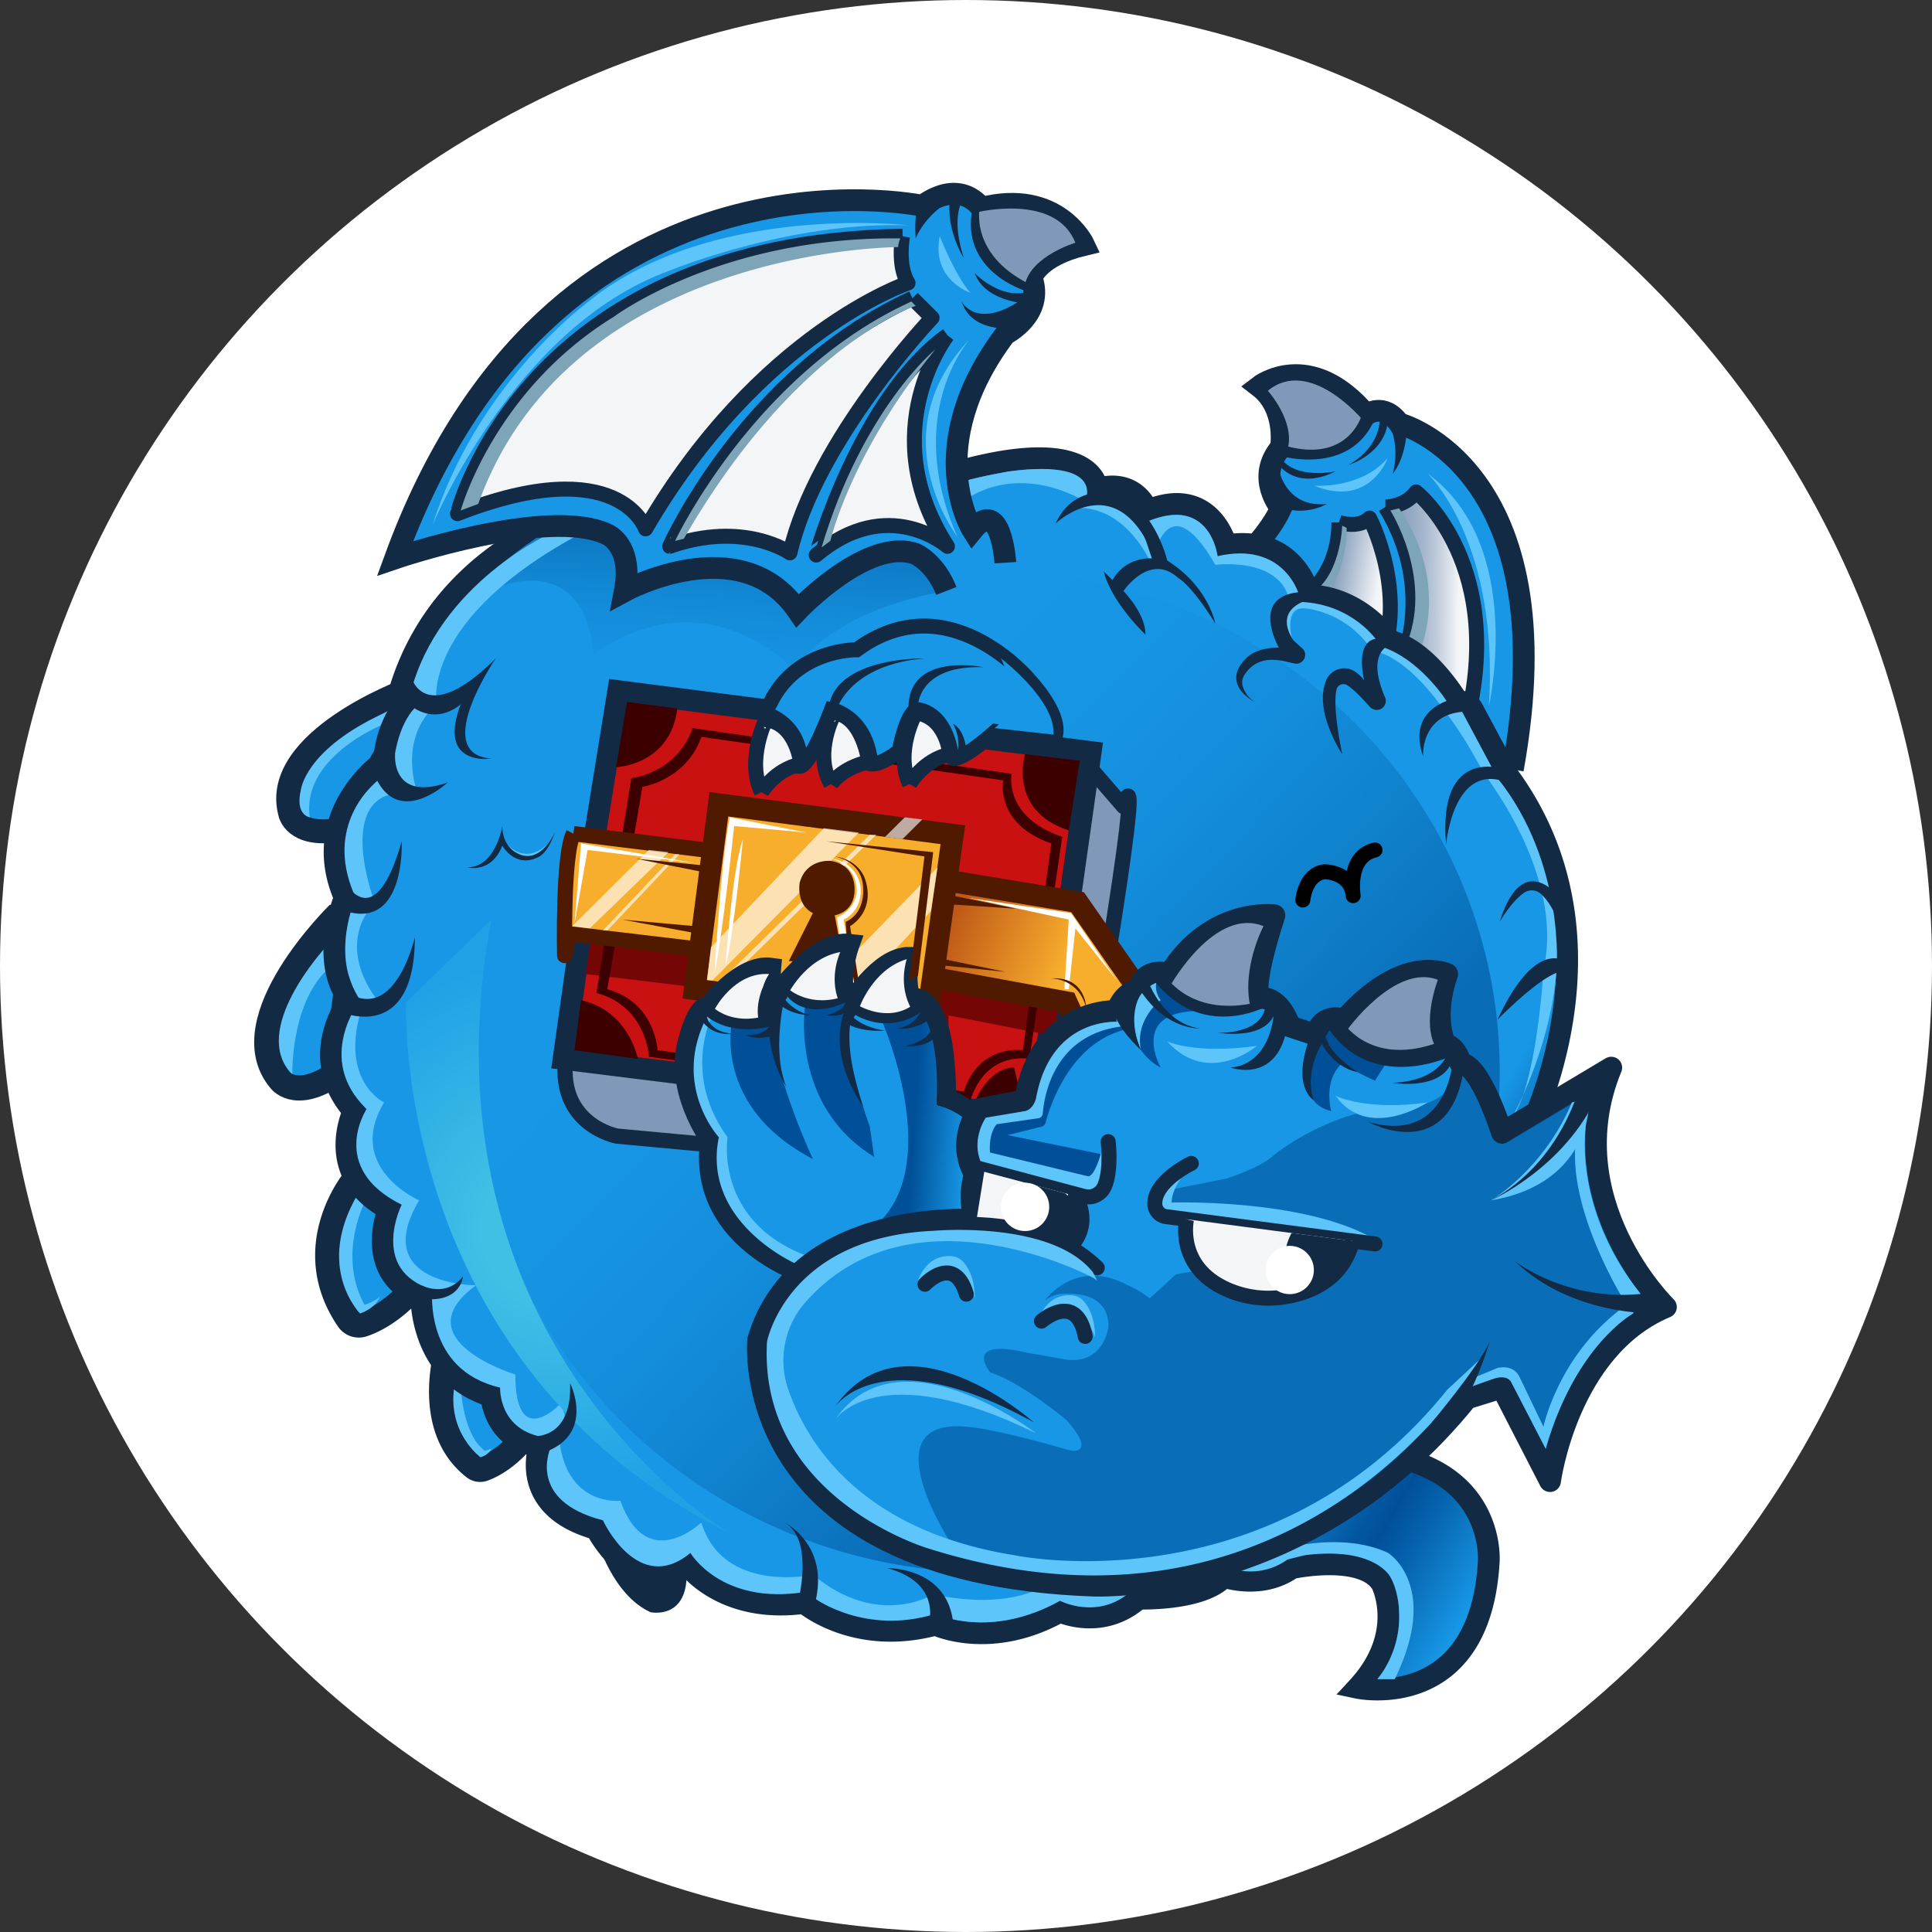 <svg width="80" height="80" xmlns="http://www.w3.org/2000/svg"><rect width="100%" height="100%" fill="#333333" stroke="none"/><defs><linearGradient x1="103.377%" y1="54.281%" x2="13.284%" y2="34.301%" id="a"><stop stop-color="#F3F5F7" offset="33%"/><stop stop-color="#8099B9" offset="78%"/></linearGradient><linearGradient x1="94.758%" y1="50.667%" x2="-15.829%" y2="48.533%" id="b"><stop stop-color="#F3F5F7" offset="33%"/><stop stop-color="#E4E9EF" offset="37%"/><stop stop-color="#C0CCDC" offset="48%"/><stop stop-color="#A4B6CC" offset="59%"/><stop stop-color="#90A6C2" offset="70%"/><stop stop-color="#849CBB" offset="81%"/><stop stop-color="#8099B9" offset="91%"/></linearGradient><linearGradient x1="79.8%" y1="65.444%" x2="96.963%" y2="75.104%" id="c"><stop stop-color="#1797E5" offset="12%"/><stop stop-color="#1693E1" offset="14%"/><stop stop-color="#0A6FBA" offset="33%"/><stop stop-color="#0358A2" offset="48%"/><stop stop-color="#005099" offset="57%"/><stop stop-color="#0663AD" offset="71%"/><stop stop-color="#1694E2" offset="99%"/><stop stop-color="#1797E5" offset="100%"/></linearGradient><linearGradient x1="17.398%" y1="19.164%" x2="90.637%" y2="88.436%" id="d"><stop stop-color="#1797E5" offset="13%"/><stop stop-color="#1693E1" offset="26%"/><stop stop-color="#1287D4" offset="40%"/><stop stop-color="#0B73BE" offset="54%"/><stop stop-color="#0257A0" offset="69%"/><stop stop-color="#005099" offset="72%"/></linearGradient><linearGradient x1="35270.022%" y1="96762%" x2="24030.692%" y2="52764%" id="e"><stop stop-color="#F3F5F7" offset="33%"/><stop stop-color="#8099B9" offset="78%"/></linearGradient><linearGradient x1="77.46%" y1="59.57%" x2="-20.237%" y2="30.76%" id="f"><stop stop-color="#F7AE2D" offset="17%"/><stop stop-color="#B04211" offset="86%"/></linearGradient><linearGradient x1="14566.568%" y1="61809%" x2="22333.701%" y2="63062%" id="g"><stop stop-color="#F7AE2D" offset="17%"/><stop stop-color="#B04211" offset="86%"/></linearGradient><linearGradient x1="34.269%" y1="186.413%" x2="62.492%" y2="-33.583%" id="h"><stop stop-color="#1797E5" offset="26%"/><stop stop-color="#1694E2" offset="40%"/><stop stop-color="#138BD8" offset="51%"/><stop stop-color="#0E7CC8" offset="61%"/><stop stop-color="#0767B1" offset="70%"/><stop stop-color="#005099" offset="77%"/></linearGradient><linearGradient x1="125.394%" y1="63.718%" x2="29.624%" y2="50.16%" id="i"><stop stop-color="#1797E5" offset="26%"/><stop stop-color="#005099" offset="77%"/></linearGradient><linearGradient x1="76216%" y1="61481.215%" x2="64061%" y2="63674.026%" id="j"><stop stop-color="#1797E5" offset="26%"/><stop stop-color="#005099" offset="77%"/></linearGradient><radialGradient cx="95486.255%" cy="96503.122%" fx="95486.255%" fy="96503.122%" r="57882.711%" gradientTransform="matrix(.698 0 0 1 287.975 0)" id="k"><stop stop-color="#1797E5" offset="26%"/><stop stop-color="#005099" offset="77%"/></radialGradient><linearGradient x1="7860.145%" y1="14816%" x2="22555.302%" y2="18327%" id="l"><stop stop-color="#F3F5F7" offset="33%"/><stop stop-color="#8099B9" offset="78%"/></linearGradient><linearGradient x1="35926%" y1="0%" x2="58619%" y2="0%" id="m"><stop stop-color="#F3F5F7" offset="33%"/><stop stop-color="#8099B9" offset="78%"/></linearGradient><linearGradient x1="48597%" y1="0%" x2="59943%" y2="0%" id="n"><stop stop-color="#F3F5F7" offset="33%"/><stop stop-color="#8099B9" offset="78%"/></linearGradient><linearGradient x1="39819.394%" y1="9154%" x2="36788.081%" y2="935%" id="o"><stop stop-color="#F3F5F7" offset="33%"/><stop stop-color="#8099B9" offset="78%"/></linearGradient><linearGradient x1="54492.289%" y1="17889%" x2="50233.06%" y2="21784%" id="p"><stop stop-color="#F3F5F7" offset="33%"/><stop stop-color="#8099B9" offset="78%"/></linearGradient><linearGradient x1="71083.454%" y1="75017%" x2="65606.622%" y2="69715%" id="q"><stop stop-color="#F3F5F7" offset="33%"/><stop stop-color="#8099B9" offset="78%"/></linearGradient><linearGradient x1="79077.849%" y1="68941%" x2="71704.719%" y2="66389%" id="r"><stop stop-color="#F3F5F7" offset="33%"/><stop stop-color="#8099B9" offset="78%"/></linearGradient><linearGradient x1="52095%" y1="55530.56%" x2="57572%" y2="55209.735%" id="s"><stop stop-color="#F3F5F7" offset="33%"/><stop stop-color="#8099B9" offset="78%"/></linearGradient><linearGradient x1="46058%" y1="62162.465%" x2="51546%" y2="62359.382%" id="t"><stop stop-color="#F3F5F7" offset="33%"/><stop stop-color="#8099B9" offset="78%"/></linearGradient><linearGradient x1="42868%" y1="18228.118%" x2="46486%" y2="20022.407%" id="u"><stop stop-color="#F3F5F7" offset="33%"/><stop stop-color="#8099B9" offset="78%"/></linearGradient><linearGradient x1="48770%" y1="18471.306%" x2="52587%" y2="20413.002%" id="v"><stop stop-color="#F3F5F7" offset="33%"/><stop stop-color="#8099B9" offset="78%"/></linearGradient><linearGradient x1="55763%" y1="19174.128%" x2="59200%" y2="20989.614%" id="w"><stop stop-color="#F3F5F7" offset="33%"/><stop stop-color="#8099B9" offset="78%"/></linearGradient><linearGradient x1="32560.007%" y1="70717%" x2="37094.461%" y2="70939%" id="x"><stop stop-color="#F3F5F7" offset="33%"/><stop stop-color="#8099B9" offset="78%"/></linearGradient><radialGradient cx="49.998%" cy="50.341%" fx="49.998%" fy="50.341%" r="134.446%" gradientTransform="matrix(1 0 0 .528 0 .238)" id="y"><stop stop-color="#3FC0E5" offset="17%"/><stop stop-color="#20A1E6" offset="62%"/></radialGradient><linearGradient x1="81407%" y1="37915.97%" x2="76030%" y2="36529.487%" id="z"><stop stop-color="#1797E5" offset="26%"/><stop stop-color="#005099" offset="77%"/></linearGradient><linearGradient x1="98068%" y1="72403.545%" x2="91216%" y2="69236.739%" id="A"><stop stop-color="#1797E5" offset="26%"/><stop stop-color="#005099" offset="77%"/></linearGradient><linearGradient x1="53741%" y1="28832.683%" x2="37889%" y2="26492.488%" id="B"><stop stop-color="#1797E5" offset="26%"/><stop stop-color="#005099" offset="77%"/></linearGradient><linearGradient x1="59233%" y1="16455.549%" x2="41775%" y2="15136.657%" id="C"><stop stop-color="#1797E5" offset="26%"/><stop stop-color="#005099" offset="77%"/></linearGradient><linearGradient x1="62525%" y1="25691.406%" x2="70568%" y2="28954.295%" id="D"><stop stop-color="#1797E5" offset="26%"/><stop stop-color="#005099" offset="77%"/></linearGradient></defs><g fill="none" fill-rule="evenodd"><circle fill="#FFF" cx="40" cy="40" r="40"/><g transform="translate(11 8)"><g fill-rule="nonzero" stroke="#122A44"><path d="M40.593 15.03s.996-.992 1.45-1.983c0 0-1.088-1.262 0-2.524 0 0 .271-1.62-.907-2.523 0 0 2.084-1.62 4.439 1.171 0 0 .724-.54 1.358.361 0 0 6.974 1.802 4.71 14.33" stroke-width=".901" fill="#1797E5"/><g stroke-linejoin="round" stroke-width=".62"><path d="M1.912 1.29s.815.27 1.268-.18c0 0 1.6 3.033.438 6.022L.01 4.714s1.901-.902 1.901-3.424" fill="url(#a)" transform="translate(42.53 12.343)"/><path d="M3.836.65S4.65.653 5.107.025c0 0 3.88 3.053 1.989 9.938L4.436 7.32s1.556-3.146-.6-6.671" fill="url(#b)" transform="translate(42.53 12.343)"/></g><g fill="#1797E5"><path d="M5.795 20.606S.2 22.689 1.014 25.664c0 0 .172.978 1.943.714 0 0 3.901-5.513 2.838-5.772" stroke-width=".991"/><g stroke-width="1.042"><path d="M3.706 40.805s-2.356 2.789-.281 5.83a.524.524 0 0 0 .598.204c.685-.227 2.173-1 3.512-3.602M7.416 48.317c-.191.971-.41 3.174 1.225 4.444a.387.387 0 0 0 .368.06c.45-.16 1.558-.722 2.517-2.562a.385.385 0 0 0-.17-.524L7.97 48.05a.39.39 0 0 0-.554.267"/></g></g></g><g fill="#7DA4B7" fill-rule="nonzero"><path d="M44.578 13.768s-.067 2.264-1.437 2.89l.74.076s.88-1.074.88-2.876M46.571 13.137s1.72 2.703.725 5.407l.543.27s1.177-2.703-.906-5.766"/></g><path d="M3.03 29.827s-4.507 4.39-2.443 6.881c0 0 .586.861 2.182-.15-.002 0 1.4-6.94.26-6.73" stroke="#122A44" stroke-width="1.042" fill="#1797E5" fill-rule="nonzero"/><path d="M13.722 55.771s.638 2.274 2.217 2.988c0 0 2.562.545.978-4.012" fill="#122A44" fill-rule="nonzero"/><g fill="#5DC5F9" fill-rule="nonzero"><path d="M4.727 22.058s-3.26 1.352-2.898 3.786c0 0-.634-.09-.362-1.172 0 0 .18-1.532 3.08-2.974l.724-.36-.453.72M2.463 31.25s-3.17 3.425-1.359 5.228c0 0-.09-3.425 1.902-4.686M4.184 41.614s-1.268 2.254-.091 4.417c0 0 .544-.181.634-.361 0 0-.09.45-.814.72 0 0-1.902-1.892-.09-4.955M8.078 49.455s.09 1.983.997 2.614c0 0 .09 0 .271-.09 0 0-.09.27-.453.36 0 0-1.358-.991-1.087-2.884"/></g><path d="M52.096 39.272s4.437-8.201-.634-15.14l-1.45-2.704s-.18-.45-.633-.36c0 0-1.268-2.163-2.808-2.524 0 0-1.178-1.803-3.353-1.893 0 0-.543-2.525-3.441-2.072 0 0-.634-2.524-3.26-1.442 0 0-.454-1.352-2.084-.901 0 0-.09-2.434-6.34-.541 0 0-18.748-2.614-22.463 8.651 0 0-.169.421.31.531a.03.03 0 0 1 .017.048 4.312 4.312 0 0 0-1.051 2.573s-3.17 2.163-1.629 5.678c0 0-1.086 2.525.181 4.235 0 0-1.81 2.344.182 4.596 0 0-1.268 2.614 1.449 4.056 0 0-1.087 2.703 1.359 3.604 0 0-.091 3.245 2.898 4.146 0 0 .09 1.803 1.992 2.074 0 0-.905 2.525 2.355 3.424 0 0 1.54 3.064 3.804 1.532 0 0 1.449 1.983 4.8 1.532 0 0 2.084 1.802 5.435.901 0 0 2.264 1.082 5.162-.54 0 0 1.721.81 3.26-.541 0 0 2.627.09 3.533-.901 0 0 1.54.54 2.808-.361 0 0 2.898-.63 3.713.63 0 0 1.087 2.074-.996 4.326 0 0 5.072 1.082 5.434-5.226 0 0 .272-3.425-3.804-4.326l5.254-13.065z" stroke="#122A44" stroke-width=".901" fill="url(#c)" fill-rule="nonzero"/><ellipse fill="url(#d)" fill-rule="nonzero" opacity=".604" cx="29.906" cy="36.387" rx="21.194" ry="20.727"/><g fill-rule="nonzero" stroke="#122A44"><path d="M21.77 3.139l1.442 1.668S24.3 1.022 21.763 15.89l-1.45 4.236-18.068-1.668S-.2 18.009.115 15.27L21.771 3.139" stroke-width=".631" fill="url(#e)" stroke-linejoin="round" transform="translate(12.309 20.587)"/><path stroke-width=".901" fill="#C91111" d="M13.693 26.204l.906-5.587 19.564 2.523-.816 5.768L31.9 38.28l-19.564-2.433z"/></g><path fill="#750606" fill-rule="nonzero" d="M13.512 30.62l-.271 1.712 5.978.721 9.056 1.983v-.991l4.41.862.21-1.854-19.383-2.433"/><path d="M30.892 24.04l-13.213-1.891c-.666 1.89-2.536 2.072-2.536 2.072l-1.445 8.895c2.09.567 2.172 2.641 2.172 2.641l13.314 1.802c.666-2.08 2.443-1.712 2.443-1.712l1.359-9.192c-2.471-.851-2.094-2.616-2.094-2.616zm.462 11.446s-1.812-.27-2.446 1.713l-12.679-1.713s-.089-1.984-2.082-2.523l1.18-6.76.271-1.62s1.812-.27 2.445-2.072l12.5 1.802s-.365 1.802 1.99 2.612l-1.18 8.561z" fill="#3D0000" fill-rule="nonzero"/><g fill-rule="nonzero" stroke="#4F1A00"><path stroke-width=".901" fill="url(#f)" d="M15.285 3.11l5.978.99 3.079 4.417-2.717 1.532-.815-1.803-5.888-1.081.363-4.055z" transform="translate(12.357 25.257)"/><path d="M.386 1.262l6.52.81-.632 4.057-6.068-.722-.182.902s-.091-4.146.362-5.047" stroke-width=".631" fill="url(#g)" stroke-linejoin="round" transform="translate(12.357 25.257)"/><path stroke-width=".901" fill="#F7AE2D" d="M18.765 25.303l-.996 7.66 9.6 1.352 1.088-7.75-9.692-1.262z"/></g><g fill="#FFF" fill-rule="nonzero" opacity=".63"><path d="M27.823 27.916l-.272 1.803-3.17 3.425-.362-1.308 3.804-3.92M23.113 26.294l-4.676 4.934-.162 1.352.219.023 6.068-6.128-1.45-.181M25.015 26.565l-6.25 6.128.725-.45 5.797-5.678h-.272"/></g><g fill="#4F1A00" fill-rule="nonzero"><path d="M22.66 29.81l-.996 1.982 2.299.222-.399-2.115s.725-.09.814-.901c0 0 .181-1.172-.996-1.352 0 0-.996-.09-1.268.901.003-.001-.178.901.546 1.262"/><path d="M23.564 27.466s1.177.18 1.177 1.351c0 0 .09.992-.724 1.352l.183 2.523h.362l-.362-2.343s1.012-.543.654-1.843a1.342 1.342 0 0 0-.439-.685 1.605 1.605 0 0 0-.851-.355z"/></g><path d="M23.385 27.556s1.089.18 1.089 1.352c0 0 0 .72-.814 1.081l.362 2.794h.362l-.453-2.704s.59-.23.697-.994a1.335 1.335 0 0 0-.264-1.008 1.348 1.348 0 0 0-.91-.514l-.07-.007z" fill="#FFF" fill-rule="nonzero"/><g fill="#3D0000" fill-rule="nonzero"><path d="M30.993 36.207s-1.077-.122-1.762 1.742l2.124-.21M31.445 23.23s-.724 2.343 1.812 3.155l.453-2.885M14.962 21.067l-.453 2.704s2.264-.09 2.536-2.433M13.06 33.414l-.272 2.072 2.626.361s-.362-1.983-2.354-2.433"/></g><path d="M29 12.686s1.902-1.532 4.8 0l-.178.36s1.811-.27 3.079 2.344c0 0 .544-3.605 2.626 0 0 0 2.718-.36 3.08 1.532 0 0-.453.901.09 1.532 0 0-.362-1.352.544-1.262 0 0 1.54.09 2.627 1.532l.362.27s1.177.18 2.717 2.344c.49.636.93 1.307 1.321 2.008.22.4.462.79.722 1.166.885 1.28 2.831 4.542 2.123 7.64 0 0-.271 4.866-1.358 6.218 0 0 1.628-2.794 1.902-6.218 0 0 .362-4.416-2.446-7.93l-1.54-2.884-.543-.27s-1.177-1.893-2.902-2.344v-.18s-.996-1.532-3.17-1.62l-.09-.36s-.634-2.164-3.353-1.533c0 0-.271-2.523-2.898-1.442 0 0-1.628-.901-2.626-.72 0 0 1.086-1.893-3.08-1.353 0 0-1.67.286-2.148.503l.339.667z" fill="#5DC5F9" fill-rule="nonzero"/><path d="M7.897 17.127s6.52-7.596 14.31-4.711c5.911 2.188 5.525 4.146 5.525 4.146s-4.01.625-5.872 3.154c0 0-3.63-3.945-8.286-.607 0 0-.09-5.277-5.677-1.982" fill="url(#h)" fill-rule="nonzero"/><path d="M34.706 57.746s-.596.762-2.245-.206c0 0-1.468 1.197-4.82.477 0 0-2.264 1.442-4.98-.81 0 0-3.714.81-4.62-2.163 0 0-2.264 2.163-3.352-.901 0 0-2.265.27-2.539-2.614 0 0 .543-.901 0-1.351 0 0-1.812 1.892-1.812-1.262 0 0-4.709-1.442-1.628-3.695 0 0-4.438 0-2.355-3.515 0 0-3.08-1.352-1.45-4.055 0 0-1.901-.901-.905-3.966l.634-.27s-1.72-1.982-.272-3.875l.091-.36s-1.45-3.966.906-4.326l.906-.09s-.815-2.163.814-3.605c0 0-.725-3.515 6.068-7.12h-1.265s-4.71 2.073-5.887 6.67l.362.45s-.766.458-1.03 2.218c-.045.298-.192.583-.443.755-.791.54-2.419 2.317-1.153 5.046 0 0-1.087 2.343.181 4.236 0 0-1.902 2.433.272 4.506 0 0-1.629 2.433 1.449 3.965 0 0-1.359 2.704 1.268 3.515 0 0-.362 3.336 2.808 4.055 0 0-.09 1.802 1.902 2.073l.18.45s-.996 2.163 2.174 2.974c0 0 1.45 3.155 3.623 1.352 0 0 1.268 2.163 4.71 1.62l.453.27s2.083 1.533 4.98.632c0 0 2.265 1.081 5.163-.541 0 0 1.54.81 2.898-.36l-1.086-.18z" fill="#5DC5F9" fill-rule="nonzero"/><path d="M22.841 44.949s-5.072-1.352-4.438-5.767c0 0-1.54-2.073-.905-4.146 0 0 .362-1.442.814-1.352 0 0 1.358-1.802 2.626-1.62 0 0-.09.901.272 1.082 0 0 1.54-2.253 2.99-2.073 0 0-.635 1.712 0 2.523 0 0 1.176-1.982 2.445-1.982 0 0-.182 1.171.09 1.712 0 0 1.449-.45 1.449 4.146 0 0 1.087.36 1.628 1.352l-.18 5.046" stroke="#122A44" stroke-width=".811" fill="#1797E5" fill-rule="nonzero"/><path d="M25.483 34.186s3.065 6.888-.92 9.05l4.256-.632L29 38.37s-.55-.481-1.227-.601c0 0 .23-2.824-.675-3.906" fill="url(#i)" fill-rule="nonzero"/><g fill="#5DC5F9" fill-rule="nonzero"><path d="M18.494 34.045s-1.268 2.433.634 5.046c0 0-.634 3.875 3.985 5.137l-1.177.092s-3.895-1.716-3.17-5.229c0 0-2.083-2.253-.363-5.227l.09.18zM40.423 56.562l2.163-.528s2.174-.54 3.894.27c0 0 2.174 1.352.272 5.227h-.726s.997-1.081.906-2.794c0 0 0-.81-.362-1.442 0 0-.634-1.261-3.532-.9l-.725.18a2.605 2.605 0 0 1-2.355.36l.465-.373z"/></g><path d="M35.25 33.864s-3.17-.18-3.804 3.695l-1.902.36s-.996 1.263-.181 2.704c0 0-.363 1.172.09 1.893 0 0-7.426-.54-9.057 4.956 0 0-.996 9.643 13.858 10.184 0 0 8.876.45 15.488-7.75l1.448-.45 1.993 3.874s.724-5.497 4.8-7.21c0 0-4.528-4.415-2.264-9.912l-4.529 2.704s-.906-2.884-1.72-2.884c0 0-.091-.631-.635-.81 0 0-.543-1.082.09-2.884 0 0-1.81-.901-4.256 1.892 0 0-.906-.36-1.178.631l-1.086-.36s-.362-1.262-1.269-1.172c0 0-.362-.36.635-3.424 0 0-2.627-.361-4.348 2.433 0 0-.996-.36-1.268.63 0-.001-.634.089-.905.9" stroke="#122A44" stroke-width=".901" fill="#1797E5" fill-rule="nonzero" stroke-linejoin="round"/><path d="M34.706 39.812l-3.985-.81 1.373-.34a.24.24 0 0 0 .204-.177c.18-.687 1.044-3.427 3.497-3.899l-.272-.27s-2.717-.09-3.623 3.695l-2.083.45v1.532l4.347 1.08" fill="url(#j)" fill-rule="nonzero"/><path d="M28.457 56.034s-3.533-5.317.543-4.957c0 0 .906 0 4.347.992 0 0 1.088.18-.18-1.262 0 0-1.812-1.532-3.17-1.983 0 0-1.178-1.442 1.539-.81l1.54.27s1.45.361 1.811-1.261c0 0 .272-1.62-1.992-1.442 0 0-.272 0-.634.27 0 0 1.268-1.802 3.441-.63.325.139.63.32.906.54l1.085-.992.996-.18-.814-2.614s-.996.27-.362-.72l2.264-.451s1.45-.451 1.993-.992c0 0 2.538-2.073 5.615-1.982 0 0 1.812-.09 1.902-1.62 0 0 .725.63 1.45 2.703 0 0 .09.45.542.45l2.842-1.721.558.86s-1.042 2.932 1.856 7.258c0 0-2.627 2.884-3.623 5.858l-1.308-2.928-2.405.855s-5.527 10.094-20.742 6.489" fill="url(#k)" fill-rule="nonzero" opacity=".596"/><g fill="#1797E5" fill-rule="nonzero" stroke="#122A44"><path d="M30.63 15.3s-.18-2.794-1.358-1.352c0 0-2.174-3.425 1.358-8.111 0 0 1.629-.81 1.087-2.343 0 0 .272-.901 2.174-1.352 0 0-1.087-2.343-4.257-1.532 0 0-.814-1.261-2.445-.09 0 0-15.307-3.244-21.828 14.6 0 0 6.34-2.163 8.786-.992 0 0 1.086.45.724 2.343 0 0 4.8-2.613 7.155.81 0 0 2.898-3.064 4.891-2.343 0 0 .814.36 1.268 1.532" stroke-width=".901"/><path d="M31.627 20.166s-3.353-4.055-7.155-1.261c0 0-2.49-.046-3.578 2.207 0 0-.181.27-.181.45 0 0 1.45.362 1.45 2.164 0 0 .361 0 1.267-2.343 0 0 1.45.27 1.628 2.253 0 0 .363.09 1.178-.541 0 0 .272-1.532.724-1.712 0 0 1.178 0 1.45 1.983 0 0 .18.36 1.81-1.082l2.446.27s.455-.72-1.04-2.388" stroke-width=".62"/></g><g fill="#5DC5F9" fill-rule="nonzero"><path d="M34.706 39.272s-.27 1.351-.634 1.441l-4.076-.991s-.09-.721.272-1.171l1.72-.245a.222.222 0 0 0 .192-.202c.054-.704.45-3.298 3.342-3.609l-.191-.18s-2.797-.27-3.43 3.154c0 0-.091.45-.454.54l-1.628.271s-.634.902-.181 1.893l4.438 1.171s.811.18.63-2.072M38.329 40.263s-.814.81-.814 1.532c0 0 5.525-.18 8.423 1.532l-8.877-1.172s-.634-.63 1.268-1.892M31.99 46.661s.315-1.102 1.392-1.025c.18.013.35.093.472.225.212.226.49.683.49 1.521 0 0-.544-1.892-2.355-.72M27.008 45.04s.316-1.101 1.393-1.026c.18.012.35.093.472.225.212.226.49.683.49 1.52 0 0-.544-1.891-2.355-.72"/></g><g stroke="#122A44" stroke-width=".62"><g stroke-linecap="round"><path d="M32.125 46.706s1.449-1.262 1.811.631M27.3 45.178s1.208-1.287 1.715.41M38.329 40.174s-1.553.739-1.51 1.695a.54.54 0 0 0 .472.51l8.646 1.13"/></g><g stroke-linejoin="round"><path d="M38.132 42.487s-.456 1.951 1.657 2.9c.765.341 1.615.448 2.442.309 1.014-.168 2.372-.7 2.771-2.31" fill="#F3F5F7" fill-rule="nonzero"/><g stroke-linecap="round"><path d="M34.887 39.272s.144 1.175-.155 1.861a.735.735 0 0 1-.867.402l-4.57-1.218"/><path d="M33.529 41.524s.724 1.082-.182 2.073c0 0-1.811-.9-4.256-.9l.364-2.254" fill="#F3F5F7" fill-rule="nonzero"/></g></g><path d="M34.436 44.498s-.972-.988-2.208-1.306" stroke-linecap="round" stroke-linejoin="round"/></g><path d="M51.317 23.861s-2.8-1.034-2.437 3.11c0 0 .318-3.83 2.894-2.393" fill="#122A44" fill-rule="nonzero"/><g stroke-linejoin="round" fill-rule="nonzero" stroke="#122A44" stroke-width=".62"><path d="M18.47.019s-.226 1.216.227 1.935c0 0-6.158 2.073-10.868 10.183 0 0-1.087-3.244-7.79-.63C.04 11.509 2.758.244 18.472.019" fill="url(#l)" transform="translate(7.903 1.763)"/><path d="M18.878 2.587l.815.81s-4.798 5.048-5.887 9.734c0 0-1.901-1.352-4.98-.27-.001 0 3.17-7.12 10.052-10.274" fill="url(#m)" transform="translate(7.903 1.763)"/><path d="M20.328 4.119s-3.08 3.965 0 8.741c0 0-2.446-2.162-5.434.361.001 0 1.811-6.489 5.434-9.102" fill="url(#n)" transform="translate(7.903 1.763)"/></g><g fill="#122A44" fill-rule="nonzero"><path d="M42.482 43.056s-1.026 1.745.852 2.315c0 0 1.392-.879 1.545-2.002M31.82 41.071s-1.009 1.264-.192 1.805l1.721.45s.75-1.224-.259-1.918"/></g><g transform="translate(30.988 41.508)" fill="#FFF" fill-rule="nonzero"><ellipse cx="11.417" cy="3.08" rx="1" ry="1"/><ellipse cx=".458" cy=".467" rx="1" ry="1"/></g><path d="M42.948 29.268s.09-1.081.906-1.171c0 0 1.087 0 1.177.991 0 0-.271-1.62.906-1.892" stroke="#000" stroke-width=".62" stroke-linecap="round" stroke-linejoin="round"/><g fill="#122A44" fill-rule="nonzero"><path d="M53.893 31.86s-1.254-1.15-2.884 2.365c0 0 2.13-2.207 2.876-2.005M53.675 29.282s-1.58-2.267-2.576.887c0 0 .49-.853 1.017-1.206a.558.558 0 0 1 .666.033c.304.254.761.87 1.105 2.352M49.283 20.916s-2.079.333-1.355 2.404c0 0-.136-1.989 2.108-1.85M46.809 18.615s-1.38.115-.457 2.262a.373.373 0 0 1-.137.457.377.377 0 0 1-.487-.06c-.197-.216-.575-.651-.931-.895a.296.296 0 0 0-.454.171c-.081.345-.085 1.088.235 2.68 0 0-1.188-1.773-.67-3.045.186-.46.748-.658 1.17-.396.157.102.295.23.409.377 0 0-.613-2.382 1.322-1.551M43.775 16.714s-2.155.156-1.282 1.705c.031.053.07.102.116.143l.356.324a.367.367 0 0 1-.353.59c-.454-.087-1.475-.48-2.084.475a.563.563 0 0 0-.065.48c.086.262.26.487.493.637 0 0-1.448-.721-.362-1.803 0 0 .362-.45 1.359-.45 0 0-1.348-2.357 1.228-2.305M32.712 13.677s2.077-1.981 3.61.457c.064.104.117.216.156.333l.219.654s-1.087-.09-1.629.901l-.362-.36s.181 1.081 1.721 2.613c0 0 .09-.72-.906-1.802 0 0 1.087-1.62 2.265-.54 0 0 .543.27 1.54 1.892 0 0-.273-1.532-1.993-2.614 0 0-.544-2.343-2.265-2.793 0-.002-1.63-.361-2.356 1.26M28.995.114s-.719.586-.086 2.569c0 0-.814-1.262-.543-2.613M29.363 3.313s1.209 1.265 2.46.678l-.07.6s-1.938-.016-2.39-1.278"/><path d="M26.917 1.872s.362-.991 1.54-1.62l-1.36.09s-.27.358-.18 1.53M28.819 4.485s.634 1.262 2.626-.18l-.18 1.262s-1.993.36-2.446-1.082"/></g><path d="M33.529 2.052s-1.812.54-2.084 1.713c0 0-2.536-.81-1.992-2.974.002 0 3.259-.811 4.076 1.261" fill="url(#o)" fill-rule="nonzero"/><path d="M41.499 8.18s1.15 1.278.814 2.433c0 0 2.539.541 3.08-1.261 0 0-2.17-2.591-3.894-1.172" fill="url(#p)" fill-rule="nonzero"/><path d="M48.54 32.57s-.702 1.803-.067 2.826c0 0-2.539.721-3.713-.72 0 0 1.992-2.794 3.78-2.106" fill="url(#q)" fill-rule="nonzero"/><path d="M41.318 30.35s-.906 1.712-.544 3.335c0 0-2.272.662-3.277-.932 0-.002 1.828-3.215 3.82-2.403" fill="url(#r)" fill-rule="nonzero"/><path d="M26.546 31.716s-.372 1.069.192 2.058c0 0-1.197.844-2.174 0-.002 0 .542-1.622 1.982-2.058" fill="url(#s)" fill-rule="nonzero"/><path d="M23.795 31.422s-.492 1.02-.048 2.066c0 0-1.286.703-2.16-.246 0 0 .727-1.551 2.208-1.82" fill="url(#t)" fill-rule="nonzero"/><g stroke-linejoin="round" fill-rule="nonzero" stroke="#122A44" stroke-width=".62"><path d="M.273 3.314S.788 2.39 1.9 2.144c0 0-.162-1.676-1.446-1.835.002 0-.82 1.648-.182 3.005" fill="url(#u)" transform="translate(20.26 21.493)"/><path d="M3.145 2.974s.45-.675 1.565-.921c0 0-.226-1.848-1.403-2.028-.002 0-.906 1.622-.162 2.949" fill="url(#v)" transform="translate(20.26 21.493)"/><path d="M6.405 2.974s.55-.99 1.665-1.237c0 0-.129-1.554-1.412-1.712 0 0-.89 1.591-.253 2.949" fill="url(#w)" transform="translate(20.26 21.493)"/></g><path d="M20.849 32.332s-.625.83-.18 1.877c0 0-1.198.524-2.07-.429 0 .003.8-1.538 2.25-1.448" fill="url(#x)" fill-rule="nonzero"/><g fill="#122A44" fill-rule="nonzero"><path d="M29.577.535s-.486 1.968 2.05 3.23l-.182.27s-2.717-.81-2.173-3.425l.305-.075zM46.118 9.081s.272 1.26-1.268 2.166c0 0 1.54-.451 1.629-1.893"/></g><path d="M19.219 55.493S6.085 47.743 9.346 30.08l-3.532 3.423S5.18 48.466 19.219 55.493" fill="url(#y)" fill-rule="nonzero"/><path d="M9.89 26.835s.814 1.171 1.902 0c0 0-.951 1.532-1.902 0" fill="#5DC5F9" fill-rule="nonzero"/><g fill="#122A44" fill-rule="nonzero"><path d="M46.563 9.662s.407.805.111 1.943c0 0 .452-.47.57-1.638M41.952 11.247s.724 1.081 2.355.27c0 0-1.629.36-2.264-.541"/><path d="M41.952 11.424s.272 1.62 1.992 1.443c0 0-.94.558-1.963.099M45.393 9.171s-.543 2.073-3.26 1.262l-.09.45s3.079.902 3.984-1.802M25.74 56.935s2.69-.073 2.748 2.577l-1.058-.16s.664-1.784-1.69-2.417M21.483 55.042s2.02.983 1.19 3.601l-.645-.235s.722-2.645-.545-3.366M12.607 49.276s1.177 2.343-1.45 2.974l-.543-.81s2.083.538 1.993-2.164M8.169 44.859s-.09 1.172-1.812.9l.085-.506a.025.025 0 0 1 .036-.019c.17.08 1.041.434 1.69-.375M6.178 30.8s-.726 3.245-2.538 2.434l-.363.72s2.901 1.172 2.901-3.154M3.187 28.367s1.267 2.613 2.446-1.532c0 0 .18 3.695-2.355 2.884M5.361 23.23s-.181 1.983 2.174 1.172c0 0-2.083 1.953-3.034-.33M6.085 20.166s.635 1.892 3.442-.901c0 0-2.717 3.965-.18 4.146 0 0-2.265.36-1.269-2.253 0 0-1.05 1.007-2.246-.083M8.35 27.916s.996.27 1.45-.901c0 0 .542.991 1.539.45 0 0 .362-.18.634-.99 0 0-.634 1.441-1.629.81 0 0-.543-.27-.543-1.082-.002 0-.274 1.713-1.451 1.713"/></g><g fill="#5DC5F9" fill-rule="nonzero"><path d="M27.913 1.782s.634 1.62 1.268 2.343c0 0-1.63-.54-1.268-2.343M6.9 13.768s3.353-8.201 9.783-10.545c0 0 4.98-2.072 9.962-1.892 0 0-8.424-.991-13.496 3.336.001-.002-4.437 3.333-6.248 9.1M29.181 6.017s-2.808 3.064-.543 8.201c0 0-3.26-4.236.543-8.2M43.412 12.11s1.916.158 3.05-1.14c0 0-.74 2.08-3.05 1.14M48.11 11.605s2.99 2.793 2.54 9.643c-.003 0 1.536-6.67-2.54-9.643"/></g><path d="M36.064 35.126s.181.631.997 1.081c0 0-1.269-2.253 1.448-2.343l-1.63-1.172s-1.177 1.082-.815 2.434" fill="url(#z)" fill-rule="nonzero"/><g fill="#7DA4B7" fill-rule="nonzero"><path d="M8.803 12.867l-.725.27s1.357-4.957 6.338-8.02c0 0 4.438-3.337 11.865-3.245a.928.928 0 0 0-.09.36s-13.584 0-17.388 10.635zM16.955 14.398s3.26-6.939 9.782-9.912l.18.18s-4.981 1.62-9.6 9.642"/></g><path d="M36.879 32.692a.91.91 0 0 0 .181.72s-1.087.811-.814 2.073c0 .001-.996-2.071.633-2.793" fill="#5DC5F9" fill-rule="nonzero"/><path d="M27.73 6.468s-2.988 2.433-4.71 8.2l.363-.27s.817-3.604 4.348-7.93" fill="#7DA4B7" fill-rule="nonzero"/><g fill="#122A44" fill-rule="nonzero"><path d="M37.333 32.513s1.086 1.62 3.713.99l.362.181s-2.626 1.442-4.619-1.081"/><path d="M36.608 32.783s.634 1.62 2.083 1.802c0 0-1.358.09-2.445-1.532"/></g><path d="M44.052 34.654s-1.285 2.004-.742 2.725c0 0 .09.45.815.63 0 0-.363-1.26.452-1.982.434.275.888.516 1.359.721l.454-.72s-1.054-.044-2.338-1.374" fill="url(#A)" fill-rule="nonzero"/><g fill="#122A44" fill-rule="nonzero"><path d="M39.417 34.765s1.993.09 1.993-1.261l.362.45s-.183 1.082-2.355.811M36.246 33.144s-.634.9 0 2.342c0 0-1.178-1.081-1.087-1.712"/><path d="M39.96 36.207s1.992.721 2.354-1.802l-.543-.721s0 2.344-1.812 2.523M43.854 35.036s-.906 1.261-.453 2.523c0 0-.996-.54-.09-2.794M45.665 38.46s3.429 1.887 3.978-2.39l-.445-.584s0 3.966-3.533 2.974"/></g><path d="M19.31 34.315s-.815 3.515 3.352 5.678c0 0-1.45-3.05-1.812-5.733" fill="url(#B)" fill-rule="nonzero"/><path d="M22.343 33.594s-.679 4.146 2.853 6.308l-.18-1.261s-1.179-3.155-.997-5.14" fill="url(#C)" fill-rule="nonzero"/><g fill="#122A44" fill-rule="nonzero"><path d="M46.662 36.838s2.24.384 2.524-1.115l-.17-.327s-.181 1.352-2.354 1.442M43.854 34.585s-.182.81 1.358 1.802c0 0-.996-.09-1.628-1.441"/><path d="M44.67 34.407s1.176 1.803 3.984.721l.362.631s-3.26 1.532-5.072-1.262"/></g><g fill="#5DC5F9" fill-rule="nonzero"><path d="M44.307 37.38s1.268.63 3.804.27c0-.002-2.446 1.622-3.804-.27M37.333 35.126s1.177.54 3.713.18c0 0-1.993 1.712-3.713-.18"/></g><g fill="#122A44" fill-rule="nonzero"><path d="M18.222 34.045s.906.9 2.717.45l.272-1.351-.623-.26s-.287.619-.194 1.25c0 0-1.087.271-1.902-.45"/><path d="M18.267 34.09s.09.63 1.087.72c0 0-.862.136-1.313-.585M19.853 34.856s.905.09 1.086-.541l.09.54a1.5 1.5 0 0 1-1.176 0"/><path d="M21.483 33.324s-.544 2.252.09 3.694c0 0-1.177-1.712-.543-3.784M21.664 32.963s.906.81 2.355.27v.269s-1.54.81-2.445-.27"/><path d="M21.392 33.234c.271.412.694.703 1.178.81 0 0-.906 0-1.36-.541M23.203 34.045s.815-.18.815-.631l.09.45s-.27.27-.905.18"/><path d="M24.019 33.774s-.906 1.62.724 4.056c0 0-.996-2.704-.362-4.056"/><path d="M24.474 33.594s1.268.81 2.355 0l.362.27s-1.268 1.082-2.898.09"/><path d="M24.2 33.954s.272.541 1.449.721c0 0-.906.09-1.54-.27M26.102 34.585s.725 0 1.087-.81l.272.45a1.93 1.93 0 0 1-1.359.36M26.464 35.306s.906-.09 1.178-.81l.089.45s-.361.45-1.267.36M27.008 21.248s0-1.713 2.717-1.62c0 0-3.442-.722-3.08 2.072M28.457 21.97s.358.54.18 1.351l.396-.12s-.038-.962-.576-1.232M23.621 21.441s.489-1.906 3.658-2.176c0 0-3.804-.09-3.985 2.163"/></g><path d="M30.45 19.265s2.264 1.712 2.173 3.154l-2.443-.27s1.265-.811.27-2.884" fill="url(#D)" fill-rule="nonzero"/><path d="M23.564 50.266s1.902-2.884 8.242.63c.002 0-5.342-4.775-8.242-.63" fill="#122A44" fill-rule="nonzero"/><g fill="#5DC5F9" fill-rule="nonzero"><path d="M23.564 50.807s1.72-2.704 8.334.54c0 0-5.706-4.415-8.334-.54"/><path d="M34.163 44.859s-7.438-3.928-11.825 1.081a3.643 3.643 0 0 0-.694 3.604c.794 2.277 3.036 5.835 9.349 6.852 0 0 10.596 2.253 17.933-6.849l1.358-1.262s-7.336 12.705-22.824 7.84c0 0-7.01-2.058-6.705-8.487a.87.87 0 0 1 .025-.168c.16-.627 1.32-4.257 6.863-4.504 0 0 4.89-.45 6.61 1.713l.183.36a1.11 1.11 0 0 0-.273-.18z"/><path d="M54.678 38.503s-.642 3.468 2.26 7.075l-.314.813s-2.354 1.262-3.623 5.587l-1.449-2.794s-.181-.27-.724-.09l-.996.361.09-.36 1.087-.451s.634-.18.906.36l.996 2.073s.634-3.064 3.441-5.046c0 0-2.536-3.966-2.082-6.94l.408-.588"/></g><path d="M48.292 50.896s2.264-2.703 2.445-3.514c0 0-.634 2.253-1.628 3.514" fill="#122A44" fill-rule="nonzero"/><path d="M50.737 41.705s2.174-1.262 3.353-4.056l.724-.18s.18 3.515-4.077 4.236" fill="#5DC5F9" fill-rule="nonzero"/><g fill="#122A44" fill-rule="nonzero"><path d="M54.45 36.838s-.724 3.244-3.713 4.866c0 0 3.08-1.352 4.438-4.416M51.734 44.228s2.36 1.845 5.709 1.283v.868s-3.355.102-5.71-2.15"/></g><g fill="#FFF" fill-rule="nonzero" opacity=".63"><path d="M14.147 30.53l2.988-3.154h-.18l-2.99 3.154h.182M13.422 30.44l3.26-3.154-.815-.09-3.17 3.154.725.09"/></g><g fill="#4F1A00" fill-rule="nonzero"><path d="M15.324 27.556l2.717.54v-.27l-2.717-.27M14.78 30.08l2.99.27-.091.27-2.898-.54M23.204 26.835l4.075.63-.633 5.138.362-.18.634-5.137-4.438-.451M28.457 29.088l2.626.54-2.717-.18.09-.36M28.004 31.701l2.626.541-2.626-.27v-.27"/></g><path fill="#FFF" fill-rule="nonzero" d="M29.09 29.178l4.257.631 1.903 2.794-1.721-2.163-.272 2.523h-.181l.18-2.884-4.165-.9"/><path d="M32.532 32.513s1.178 0 1.45 1.261c0 0 0-1.351-1.45-1.261" fill="#4F1A00" fill-rule="nonzero"/><g fill="#FFF" fill-rule="nonzero"><path d="M19.762 26.745s-.362 3.875-.724 5.317c0 0 .271-4.056.724-5.317"/><path d="M22.389 26.475l-2.99-.271s-.452 4.326-.814 6.128c0 0 .272-4.776.635-6.488M12.788 30.26l.543-3.065 4.438.541-4.71-.811-.271 3.334"/><path opacity=".63" d="M27.189 25.934l-.816.81-.724-.09.815-.81.725.09"/></g></g></g></svg>